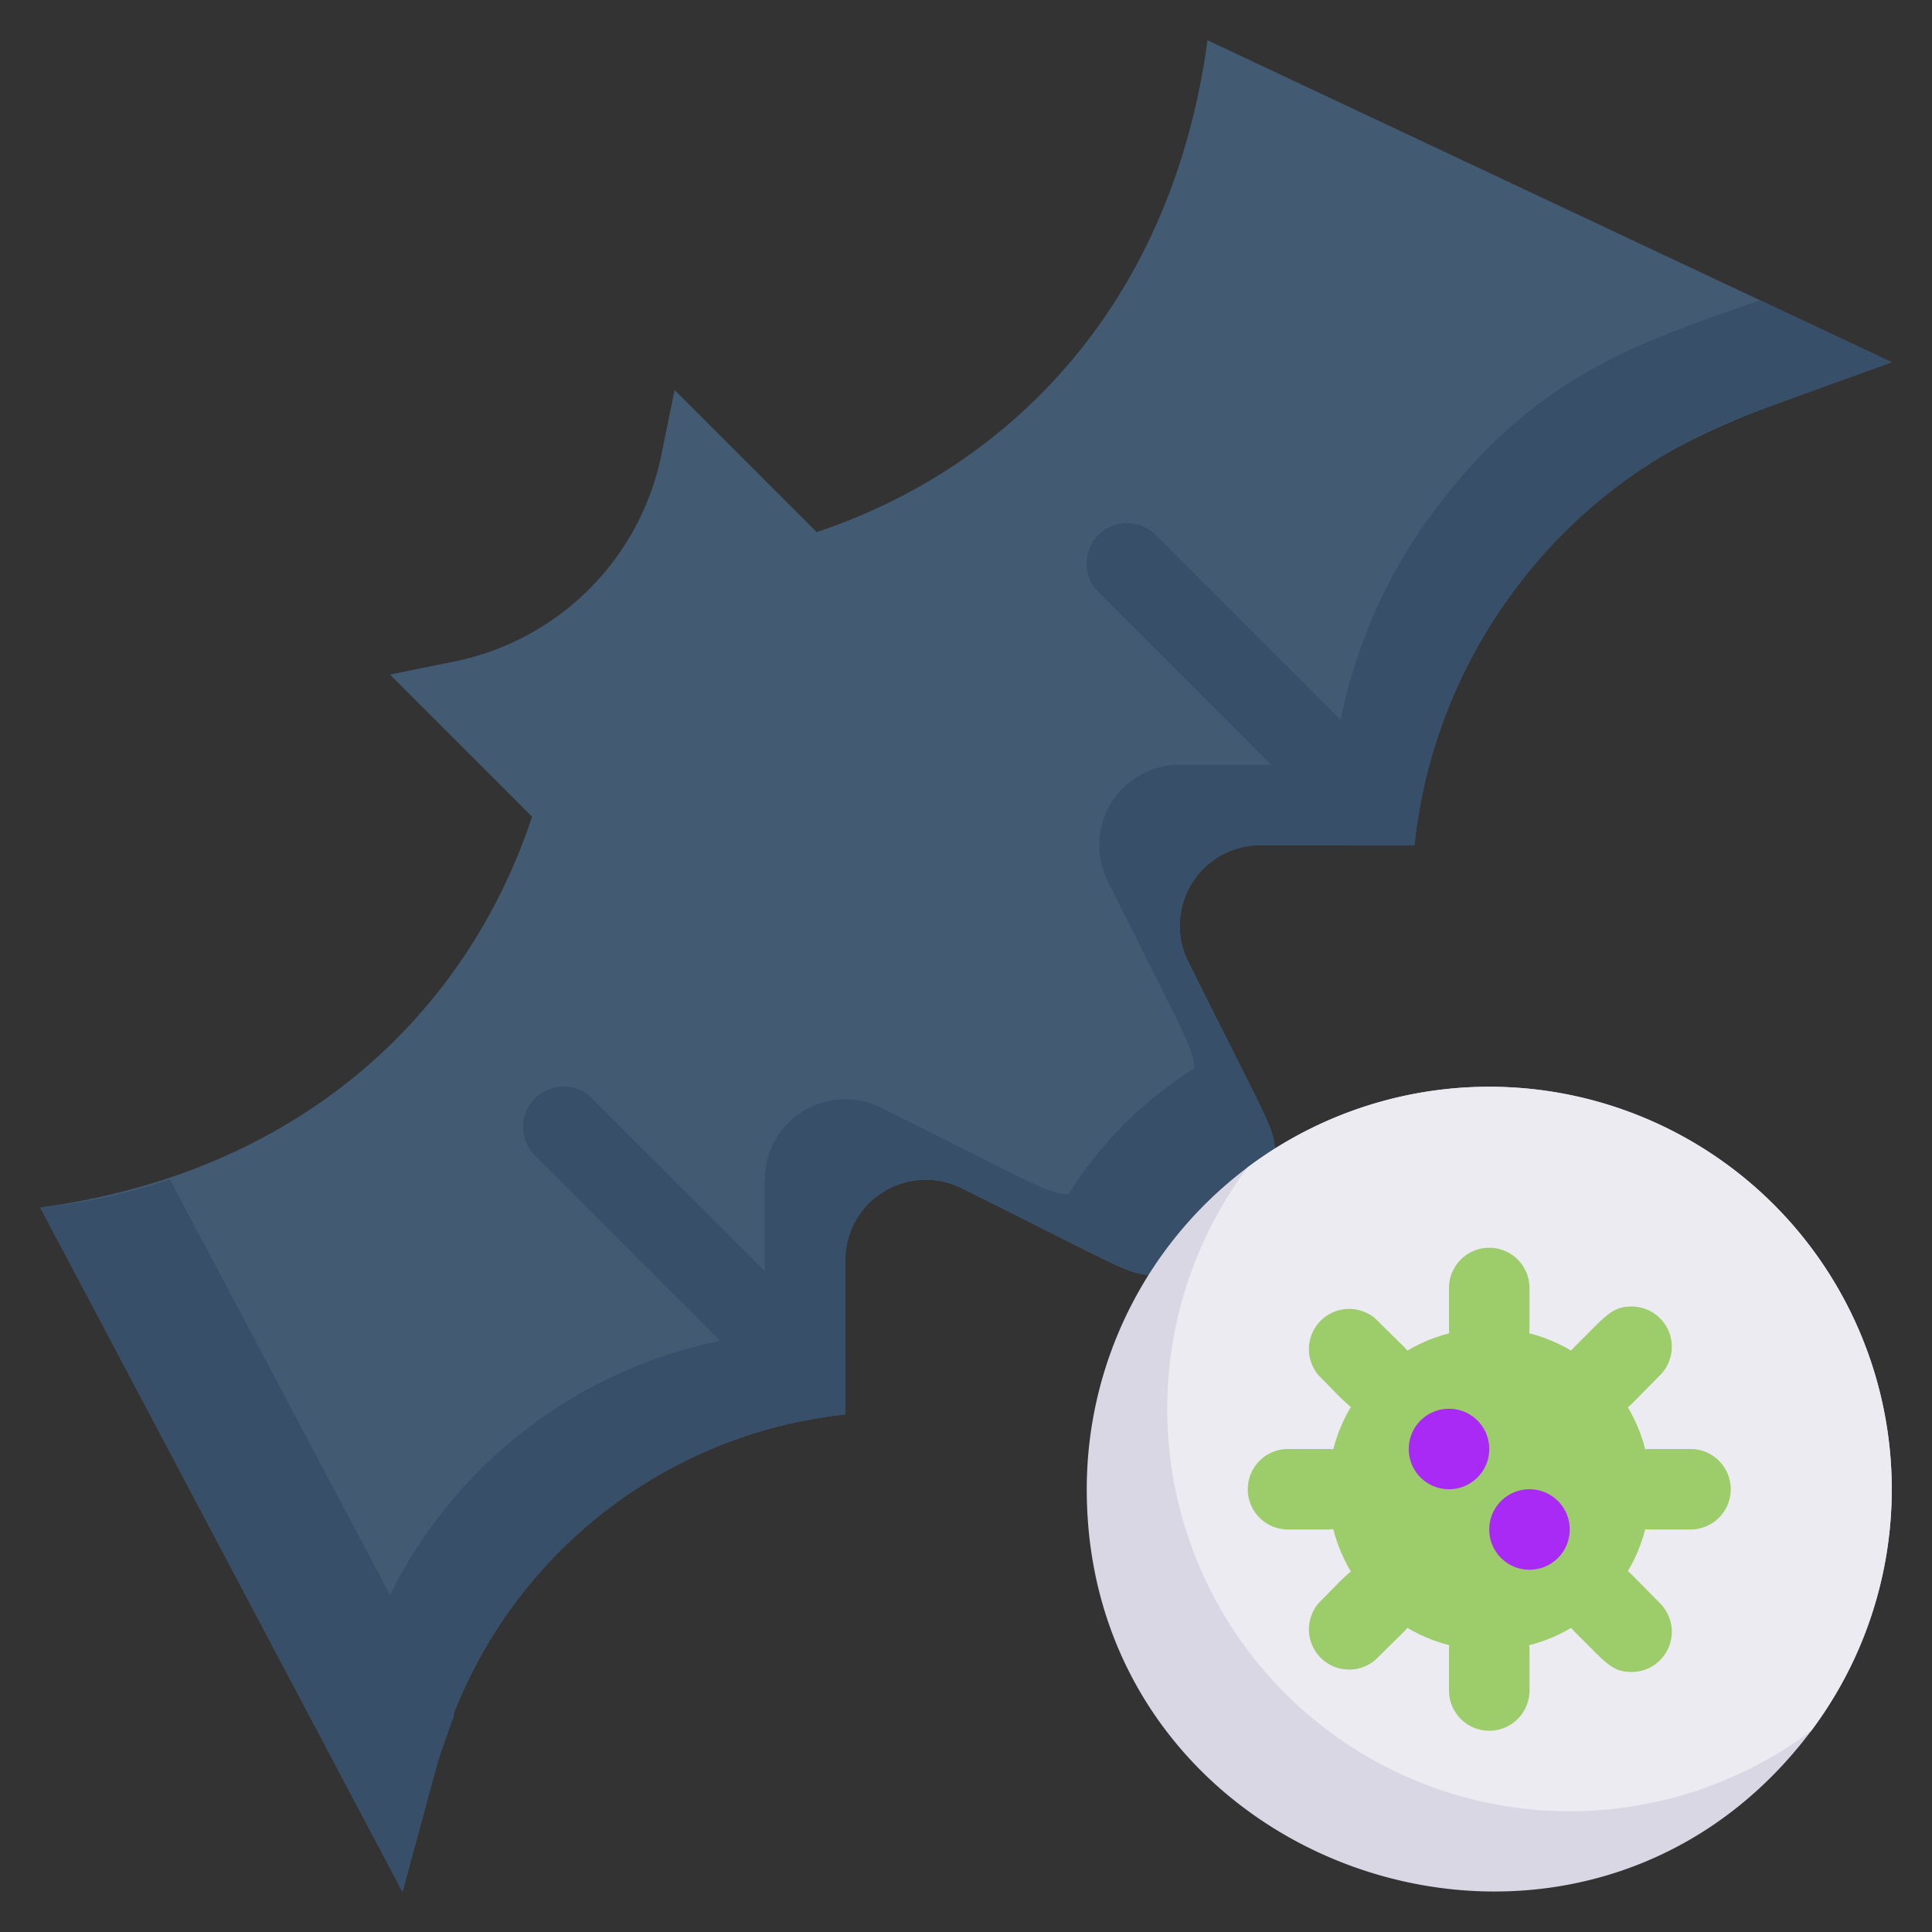 <?xml version="1.0" ?><svg viewBox="0 0 48 48" xmlns="http://www.w3.org/2000/svg"><rect x="0" y="0" width="48" height="48" fill="#333333" stroke="none"/><defs><style>.cls-1{fill:#425b72;}.cls-2{fill:#374f68;}.cls-3{fill:#dad7e5;}.cls-4{fill:#edebf2;}.cls-5{fill:#9dcc6b;}.cls-6{fill:#a82af4;}</style></defs><title/><g data-name="Bat Virus" id="Bat_Virus"><path class="cls-1" d="M47,9c-3.77,1.37-6.56,2.05-9.19,5.42A12.84,12.84,0,0,0,35.14,21H31.31a2,2,0,0,0-1.79,2.89c2.09,4.19,2.08,4.06,2.16,4.65a9.81,9.81,0,0,0-3.14,3.14c-.64-.09-.53-.11-4.65-2.16A2,2,0,0,0,21,31.31v3.83a11.79,11.79,0,0,0-10.12,8.62L10,47,1,30c6.39-.86,10.57-4.74,12.22-9.71L9.69,16.76l1.57-.32a6.58,6.58,0,0,0,5.18-5.18l.32-1.57,3.53,3.53C25.2,11.58,29.13,7.45,30,1Z"/><path class="cls-2" d="M43.73,7.46c-2.84,1-5.44,1.78-7.92,5A12.84,12.84,0,0,0,33.14,19H29.31a2,2,0,0,0-1.79,2.89c2.09,4.19,2.08,4.06,2.16,4.65a9.81,9.81,0,0,0-3.14,3.14c-.64-.09-.53-.11-4.65-2.16A2,2,0,0,0,19,29.31v3.83A11.79,11.79,0,0,0,8.88,41.76l-.56,2.07L10,47l.88-3.24A11.81,11.81,0,0,1,21,35.14V31.31a2,2,0,0,1,2.89-1.79c4.19,2.09,4.06,2.08,4.65,2.16a9.81,9.81,0,0,1,3.14-3.14c-.09-.64-.11-.53-2.16-4.65A2,2,0,0,1,31.31,21h3.83a12.9,12.9,0,0,1,8.42-10.75L47,9Z"/><path class="cls-2" d="M4.22,29.3A14.62,14.62,0,0,1,1,30l9,17a32.23,32.23,0,0,1,1.28-4.37Z"/><path class="cls-2" d="M21,33.58v1.56a10.09,10.09,0,0,0-1.1.18l-6.61-6.61a1,1,0,0,1,1.42-1.42Z"/><path class="cls-2" d="M35.31,19.89c-.07.36-.13.73-.17,1.11H33.58l-6.29-6.29a1,1,0,0,1,1.42-1.42Z"/><path class="cls-3" d="M47,37a10,10,0,0,1-2,6c-5.76,7.67-18,3.54-18-6a10,10,0,0,1,20,0Z"/><path class="cls-4" d="M47,37a10,10,0,0,1-2,6A10,10,0,0,1,31,29,10,10,0,0,1,47,37Z"/><path class="cls-5" d="M36,33V32a1,1,0,0,1,2,0v1A1,1,0,0,1,36,33Z"/><path class="cls-5" d="M36,42V41a1,1,0,0,1,2,0v1A1,1,0,0,1,36,42Z"/><path class="cls-5" d="M33,38H32a1,1,0,0,1,0-2h1A1,1,0,0,1,33,38Z"/><path class="cls-5" d="M42,38H41a1,1,0,0,1,0-2h1A1,1,0,0,1,42,38Z"/><path class="cls-5" d="M34.17,35.17c-.49,0-.64-.22-1.41-1a1,1,0,0,1,1.41-1.41l.71.7A1,1,0,0,1,34.17,35.17Z"/><path class="cls-5" d="M40.54,41.54c-.5,0-.64-.23-1.42-1a1,1,0,0,1,1.42-1.42l.7.71A1,1,0,0,1,40.54,41.54Z"/><path class="cls-5" d="M34.17,38.83c-.49,0-.64.22-1.41,1a1,1,0,0,0,1.41,1.41l.71-.7A1,1,0,0,0,34.17,38.83Z"/><path class="cls-5" d="M40.54,32.46c-.5,0-.64.23-1.42,1a1,1,0,0,0,1.42,1.42l.7-.71A1,1,0,0,0,40.54,32.46Z"/><circle class="cls-5" cx="37" cy="37" r="4"/><path class="cls-6" d="M37,36a1,1,0,0,0-2,0A1,1,0,0,0,37,36Z"/><path class="cls-6" d="M39,38a1,1,0,0,0-2,0A1,1,0,0,0,39,38Z"/></g></svg>